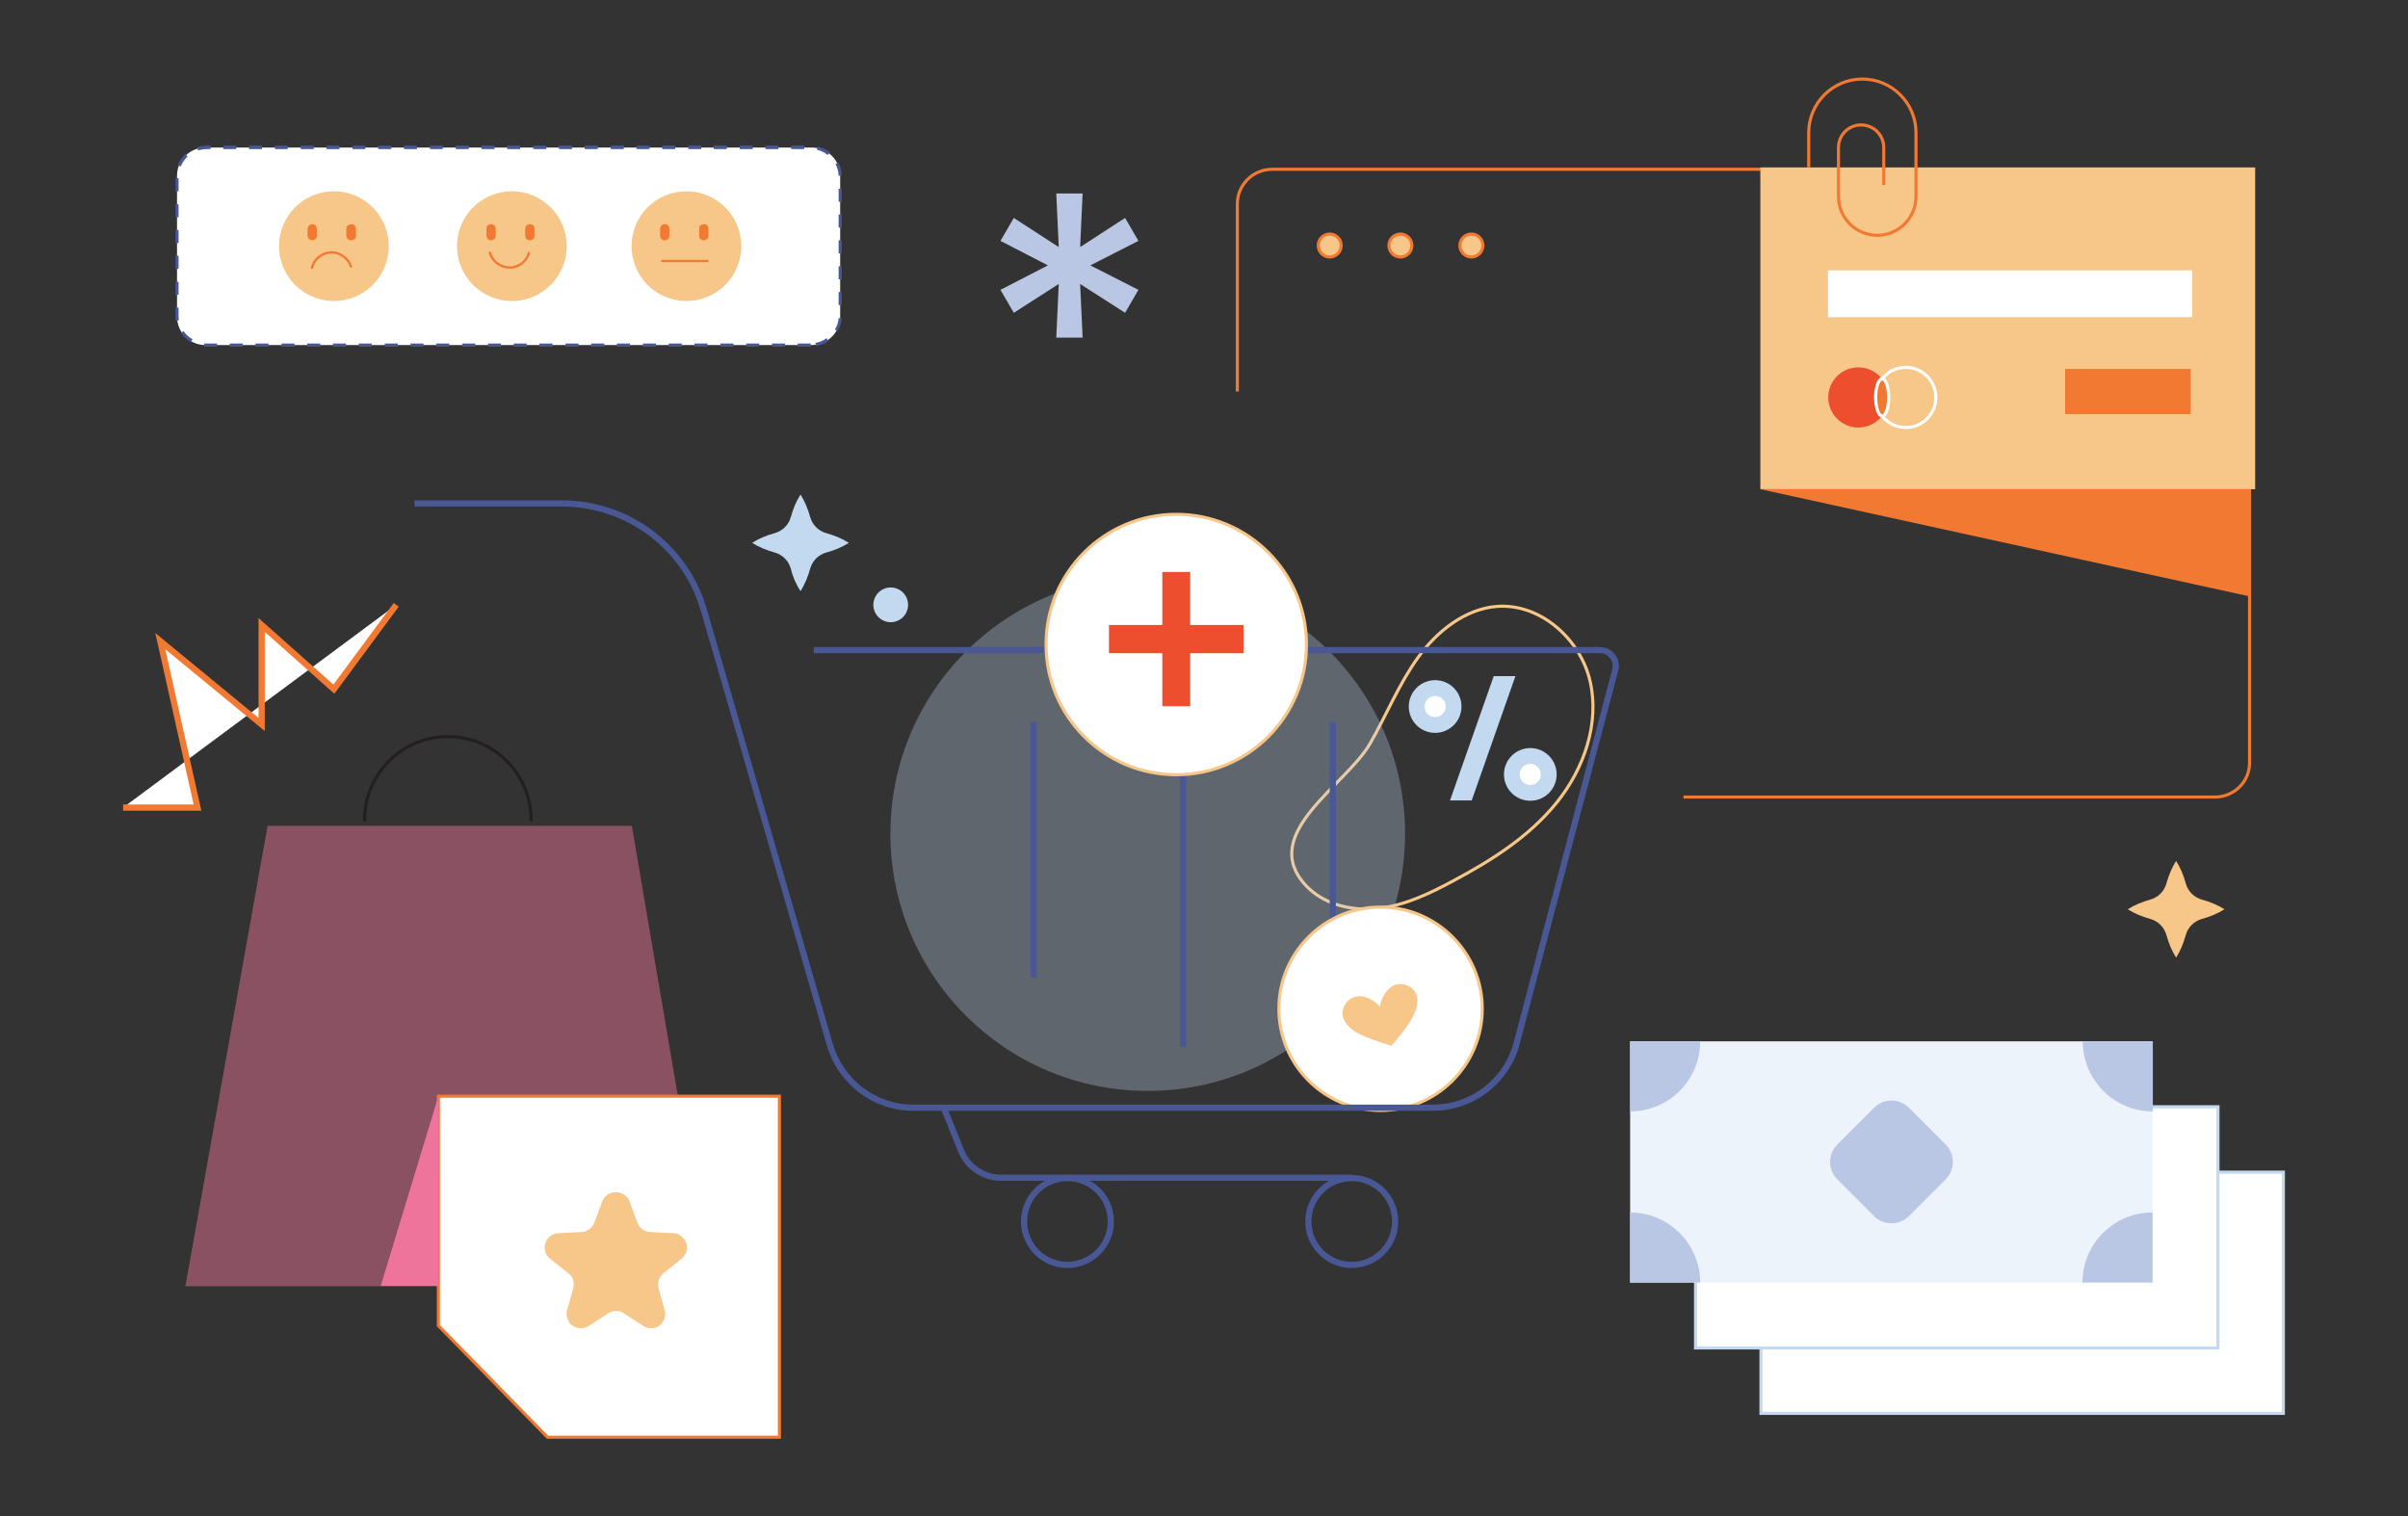 <?xml version="1.0" encoding="utf-8"?>
<!-- Generator: Adobe Illustrator 25.2.3, SVG Export Plug-In . SVG Version: 6.00 Build 0)  -->
<svg version="1.1" id="Layer_1" xmlns="http://www.w3.org/2000/svg" xmlns:xlink="http://www.w3.org/1999/xlink" x="0px" y="0px"
	 viewBox="0 0 776.7 489.1" style="enable-background:new 0 0 776.7 489.1;" xml:space="preserve">
<rect x="0" y="0" width="776.7" height="489.1" fill="#333333" stroke="none"/>
<style type="text/css">
	.st0{opacity:0.46;fill:#EF749B;enable-background:new    ;}
	.st1{fill:none;stroke:#231F20;stroke-miterlimit:10;}
	.st2{fill:#FFFFFF;stroke:#F27932;stroke-width:2;stroke-miterlimit:10;}
	.st3{fill:none;stroke:#F27932;stroke-miterlimit:10;}
	.st4{fill:#F7C689;stroke:#F27932;stroke-miterlimit:10;}
	.st5{fill:#F7C689;}
	.st6{fill:#FFFFFF;}
	.st7{fill:#ED4F2E;}
	.st8{fill:#F7C689;stroke:#FFFFFF;stroke-miterlimit:10;}
	.st9{fill:#F27932;stroke:#FFFFFF;stroke-miterlimit:10;}
	.st10{fill:#F27932;}
	.st11{fill:#F27932;stroke:#F7C689;stroke-miterlimit:10;}
	.st12{fill:#C2D9F0;}
	.st13{fill:#B9C6E4;}
	.st14{fill:#495894;}
	.st15{fill:none;stroke:#F27932;stroke-width:0.75;stroke-linecap:round;stroke-linejoin:round;stroke-miterlimit:10;}
	.st16{fill:none;stroke:#F7C689;stroke-miterlimit:10;}
	.st17{opacity:0.31;fill:#C2D9F0;enable-background:new    ;}
	.st18{fill:none;stroke:#495894;stroke-width:2;stroke-miterlimit:10;}
	.st19{fill:#FFFFFF;stroke:#F7C689;stroke-miterlimit:10;}
	.st20{fill:#FFFFFF;stroke:#F27932;stroke-miterlimit:10;}
	.st21{fill:#EF749B;}
	.st22{fill:#FFFFFF;stroke:#C2D9F0;stroke-miterlimit:10;}
	.st23{fill:#EDF3FA;}
</style>
<polygon class="st0" points="59.8,414.9 86.3,266.4 203.8,266.4 229.1,414.9 "/>
<path class="st1" d="M117.6,265c-0.3-14.8,11.5-27.1,26.3-27.4c14.8-0.3,27.1,11.5,27.4,26.3c0,0.3,0,0.7,0,1"/>
<polyline class="st2" points="39.7,260.5 63.7,260.5 51.7,206.8 84.4,233.7 84.4,201.6 107.7,222.3 127.8,195.1 "/>
<path class="st3" d="M399.1,126.3V65.8c0-6.2,5-11.1,11.1-11.2h304.3c6.1,0,11.1,5,11.1,11.2v180.2c0,6.2-5,11.1-11.2,11.1l0,0H543"
	/>
<circle class="st4" cx="428.9" cy="79.2" r="3.7"/>
<circle class="st4" cx="451.7" cy="79.2" r="3.7"/>
<circle class="st4" cx="474.6" cy="79.2" r="3.7"/>
<rect x="567.8" y="54" class="st5" width="159.6" height="103.8"/>
<path class="st3" d="M607.6,59.7V47.6c0-4.1-3.3-7.3-7.3-7.3l0,0l0,0c-4.1,0-7.3,3.3-7.3,7.3c0,0,0,0,0,0v15.8
	c0,6.9,5.6,12.5,12.5,12.5l0,0l0,0c6.9,0,12.5-5.6,12.5-12.5c0,0,0,0,0,0V42.8c0-9.6-7.8-17.3-17.3-17.3c0,0,0,0,0,0l0,0
	c-9.6,0-17.3,7.8-17.3,17.3c0,0,0,0,0,0V54"/>
<rect x="589.6" y="87.2" class="st6" width="117.5" height="15.1"/>
<circle class="st7" cx="599.4" cy="128.2" r="9.7"/>
<circle class="st8" cx="614.7" cy="128.2" r="9.7"/>
<ellipse class="st9" cx="607.1" cy="128.2" rx="2.1" ry="6"/>
<polygon class="st10" points="567.8,157.8 725.7,192.4 725.7,157.8 "/>
<rect x="665.6" y="118.5" class="st11" width="41.5" height="15.6"/>
<path class="st12" d="M266.6,178.2c2.6-0.7,5-1.7,7.2-3.1c-2.2-1.4-4.7-2.4-7.2-3.1c-2.6-0.7-4.6-2.7-5.3-5.3
	c-0.7-2.5-1.7-5-3.1-7.2c-1.4,2.2-2.4,4.7-3.1,7.2c-0.7,2.6-2.7,4.6-5.3,5.3c-2.6,0.7-5,1.7-7.2,3.1c2.2,1.4,4.7,2.4,7.2,3.1
	c2.6,0.7,4.6,2.7,5.3,5.3c0.6,2.6,1.7,5,3.1,7.2c1.4-2.2,2.4-4.7,3.1-7.2C262,180.9,264,178.9,266.6,178.2z"/>
<path class="st5" d="M710.3,296.4c2.5-0.7,5-1.7,7.2-3.1c-2.2-1.4-4.7-2.4-7.2-3.1c-2.6-0.7-4.6-2.7-5.3-5.3c-0.7-2.6-1.7-5-3.1-7.2
	c-1.4,2.2-2.4,4.7-3.1,7.2c-0.7,2.6-2.7,4.6-5.3,5.3c-2.5,0.7-5,1.7-7.2,3.1c2.2,1.4,4.7,2.4,7.2,3.1c2.6,0.7,4.6,2.7,5.3,5.3
	c0.7,2.5,1.7,5,3.1,7.2c1.4-2.2,2.4-4.7,3.1-7.2C705.7,299.1,707.7,297.1,710.3,296.4z"/>
<path class="st5" d="M728.5,432.1c2.8-0.7,5.5-1.9,8-3.4c-2.5-1.6-5.2-2.7-8-3.4c-2.9-0.8-5.1-3-5.9-5.9c-0.7-2.8-1.9-5.5-3.4-8
	c-1.5,2.5-2.7,5.2-3.4,8c-0.8,2.9-3,5.1-5.9,5.9c-2.8,0.7-5.5,1.9-8,3.4c2.5,1.6,5.2,2.7,8,3.4c2.9,0.8,5.1,3,5.9,5.9
	c0.7,2.8,1.9,5.5,3.4,8c1.5-2.5,2.7-5.2,3.4-8C723.4,435.1,725.6,432.8,728.5,432.1z"/>
<path class="st13" d="M340.7,108.9l0.8-17.3l-14.5,9.3l-4.3-7.4l15.3-7.9l-15.3-7.9l4.3-7.4l14.5,9.4l-0.8-17.3h8.5l-0.8,17.3
	l14.5-9.4l4.3,7.4l-15.5,7.9l15.5,7.9l-4.3,7.4l-14.5-9.3l0.8,17.3L340.7,108.9z"/>
<path class="st6" d="M66.2,47.6h195.7c5,0,9.1,4.1,9.1,9.1v45.5c0,5-4.1,9.1-9.1,9.1H66.2c-5,0-9.1-4.1-9.1-9.1V56.7
	C57.1,51.7,61.2,47.6,66.2,47.6z"/>
<path class="st14" d="M261.5,111.8h-4.2v-1h4.2V111.8z M253.2,111.8h-4.2v-1h4.2V111.8z M244.9,111.8h-4.2v-1h4.2L244.9,111.8z
	 M236.6,111.8h-4.2v-1h4.2V111.8z M228.2,111.8h-4.2v-1h4.2V111.8z M219.9,111.8h-4.2v-1h4.2L219.9,111.8z M211.6,111.8h-4.2v-1h4.2
	L211.6,111.8z M203.2,111.8h-4.2v-1h4.2V111.8z M194.9,111.8h-4.2v-1h4.2L194.9,111.8z M186.6,111.8h-4.2v-1h4.2V111.8z
	 M178.2,111.8h-4.2v-1h4.2V111.8z M169.9,111.8h-4.2v-1h4.2V111.8z M161.6,111.8h-4.2v-1h4.2V111.8z M153.3,111.8h-4.2v-1h4.2V111.8
	z M144.9,111.8h-4.2v-1h4.2V111.8z M136.6,111.8h-4.2v-1h4.2L136.6,111.8z M128.3,111.8h-4.2v-1h4.2L128.3,111.8z M119.9,111.8h-4.2
	v-1h4.2L119.9,111.8z M111.6,111.8h-4.2v-1h4.2L111.6,111.8z M103.3,111.8h-4.2v-1h4.2L103.3,111.8z M95,111.8h-4.2v-1H95L95,111.8z
	 M86.6,111.8h-4.2v-1h4.2L86.6,111.8z M78.3,111.8h-4.2v-1h4.2L78.3,111.8z M70,111.8h-3.4c-0.3,0-0.6,0-0.8,0l0.1-1
	c0.2,0,0.5,0,0.7,0H70L70,111.8z M263.2,111.6l-0.2-1c1.3-0.2,2.5-0.7,3.6-1.5l0.6,0.9C266.1,110.8,264.7,111.4,263.2,111.6
	L263.2,111.6z M61.6,110.4c-1.3-0.8-2.4-1.8-3.2-3l0.8-0.6c0.8,1.1,1.7,2,2.9,2.6L61.6,110.4z M270.2,106.8l-0.9-0.5
	c0.7-1.1,1.1-2.4,1.2-3.7l1,0.1C271.4,104.1,270.9,105.5,270.2,106.8z M56.7,103.5c-0.1-0.6-0.1-1.1-0.1-1.7v-2.6h1v2.6
	c0,0.5,0,1,0.1,1.5L56.7,103.5z M271.5,98.4h-1v-4.2h1V98.4z M57.6,95.1h-1v-4.2h1V95.1z M271.5,90.1h-1v-4.2h1V90.1z M57.6,86.7h-1
	v-4.2h1V86.7z M271.5,81.7h-1v-4.2h1V81.7z M57.6,78.4h-1v-4.2h1V78.4z M271.5,73.4h-1v-4.2h1V73.4z M57.6,70.1h-1v-4.2h1V70.1z
	 M271.5,65.1h-1v-4.2h1V65.1z M57.6,61.7h-1v-4.2h1V61.7z M270.5,56.7c0-1.3-0.4-2.6-1-3.8l0.9-0.5c0.7,1.3,1,2.7,1.1,4.2
	L270.5,56.7z M58.3,53.7l-1-0.4c0.6-1.4,1.4-2.6,2.5-3.6l0.7,0.8C59.5,51.4,58.8,52.5,58.3,53.7z M267,50c-1-0.8-2.2-1.4-3.5-1.7
	l0.2-1c1.4,0.3,2.8,0.9,4,1.8L267,50z M63.9,48.5l-0.3-1c1-0.3,2-0.5,3-0.5h1.3v1.1h-1.3C65.7,48.1,64.8,48.3,63.9,48.5z
	 M259.4,48.1h-4.2v-1.1h4.2V48.1z M251.1,48.1h-4.2v-1.1h4.2V48.1z M242.8,48.1h-4.2v-1.1h4.2V48.1z M234.4,48.1h-4.2v-1.1h4.2V48.1
	z M226.1,48.1H222v-1.1h4.2V48.1z M217.8,48.1h-4.2v-1.1h4.2V48.1z M209.5,48.1h-4.2v-1.1h4.2V48.1z M201.1,48.1H197v-1.1h4.2V48.1z
	 M192.8,48.1h-4.2v-1.1h4.2V48.1z M184.5,48.1h-4.2v-1.1h4.2L184.5,48.1z M176.1,48.1H172v-1.1h4.2V48.1z M167.8,48.1h-4.2v-1.1h4.2
	V48.1z M159.5,48.1h-4.2v-1.1h4.2V48.1z M151.1,48.1H147v-1.1h4.2V48.1z M142.8,48.1h-4.1v-1.1h4.2L142.8,48.1z M134.5,48.1h-4.2
	v-1.1h4.2L134.5,48.1z M126.2,48.1H122v-1.1h4.2L126.2,48.1z M117.8,48.1h-4.1v-1.1h4.2L117.8,48.1z M109.5,48.1h-4.2v-1.1h4.2
	L109.5,48.1z M101.2,48.1H97v-1.1h4.2L101.2,48.1z M92.8,48.1h-4.1v-1.1h4.2L92.8,48.1z M84.5,48.1h-4.2v-1.1h4.2L84.5,48.1z
	 M76.2,48.1H72v-1.1h4.2L76.2,48.1z"/>
<circle class="st5" cx="221.4" cy="79.4" r="17.7"/>
<path class="st10" d="M212.9,73.8v2.2c0,0.4,0.2,0.8,0.4,1.1c0.1,0.1,0.3,0.2,0.5,0.3c0.2,0.1,0.4,0.1,0.6,0.1
	c0.4,0,0.8-0.1,1.1-0.4c0.3-0.3,0.4-0.7,0.4-1.1v-2.2c0-0.4-0.2-0.8-0.4-1.1c-0.1-0.1-0.3-0.3-0.5-0.3c-0.2-0.1-0.4-0.1-0.6-0.1
	c-0.4,0-0.8,0.2-1.1,0.4C213.1,73,213,73.4,212.9,73.8z"/>
<path class="st10" d="M225.5,73.8v2.2c0,0.4,0.2,0.8,0.4,1.1c0.3,0.3,0.7,0.4,1.1,0.4c0.4,0,0.8-0.2,1.1-0.4
	c0.3-0.3,0.4-0.7,0.4-1.1v-2.2c0-0.4-0.2-0.8-0.4-1.1c-0.1-0.1-0.3-0.3-0.5-0.3c-0.2-0.1-0.4-0.1-0.6-0.1c-0.4,0-0.8,0.2-1.1,0.4
	C225.6,73,225.5,73.4,225.5,73.8z"/>
<circle class="st5" cx="107.7" cy="79.4" r="17.7"/>
<path class="st10" d="M99.2,73.8v2.2c0,0.4,0.2,0.8,0.5,1.1c0.1,0.1,0.3,0.3,0.5,0.3c0.2,0.1,0.4,0.1,0.6,0.1c0.4,0,0.7-0.2,1-0.4
	c0.3-0.3,0.4-0.7,0.4-1.1v-2.2c0-0.4-0.2-0.8-0.4-1.1c-0.1-0.1-0.3-0.2-0.5-0.3c-0.2-0.1-0.4-0.1-0.6-0.1c-0.4,0-0.7,0.2-1,0.4
	C99.4,73,99.3,73.4,99.2,73.8L99.2,73.8z"/>
<path class="st10" d="M111.7,73.8v2.2c0,0.4,0.2,0.8,0.5,1.1c0.1,0.1,0.3,0.3,0.5,0.3c0.2,0.1,0.4,0.1,0.6,0.1
	c0.4,0,0.8-0.2,1.1-0.4c0.3-0.3,0.4-0.7,0.4-1.1v-2.2c0-0.4-0.2-0.8-0.4-1.1c-0.1-0.1-0.3-0.2-0.5-0.3c-0.2-0.1-0.4-0.1-0.6-0.1
	c-0.4,0-0.8,0.2-1.1,0.4C111.9,73,111.7,73.4,111.7,73.8z"/>
<path class="st15" d="M100.6,86.4c0.9-3.5,4.4-5.6,7.9-4.8c2.2,0.6,4,2.2,4.7,4.4"/>
<line class="st15" x1="213.6" y1="84.2" x2="228.2" y2="84.2"/>
<circle class="st5" cx="165.1" cy="79.4" r="17.7"/>
<g>
	<path class="st10" d="M156.9,73.8v2.2c0,0.4,0.2,0.8,0.4,1.1c0.1,0.1,0.3,0.3,0.5,0.3c0.2,0.1,0.4,0.1,0.6,0.1
		c0.4,0,0.8-0.2,1.1-0.4c0.3-0.3,0.4-0.7,0.4-1.1v-2.2c0-0.4-0.2-0.8-0.4-1.1c-0.1-0.1-0.3-0.2-0.5-0.3c-0.2-0.1-0.4-0.1-0.6-0.1
		c-0.4,0-0.8,0.2-1.1,0.4C157,73,156.9,73.4,156.9,73.8z"/>
	<path class="st10" d="M169.4,73.8v2.2c0,0.4,0.2,0.8,0.4,1.1c0.1,0.1,0.3,0.3,0.5,0.3c0.2,0.1,0.4,0.1,0.6,0.1
		c0.4,0,0.8-0.1,1.1-0.4c0.3-0.3,0.4-0.7,0.4-1.1v-2.2c0-0.4-0.2-0.8-0.4-1.1c-0.1-0.1-0.3-0.2-0.5-0.3c-0.2-0.1-0.4-0.1-0.6-0.1
		c-0.4,0-0.8,0.2-1.1,0.4C169.6,73,169.4,73.4,169.4,73.8L169.4,73.8z"/>
	<path class="st15" d="M170.6,81.6c-1,3.5-4.7,5.5-8.1,4.4c-2.2-0.6-3.9-2.4-4.5-4.5"/>
</g>
<path class="st16" d="M442,239.7c5.2-9.1,9.2-19,15.3-27.5s15.2-15.8,25.6-16.6c14-1,26.9,10.6,30,24.2c3.1,13.6-2,28.2-10.8,39.1
	s-20.9,18.6-33.3,25.2c-7.6,4.1-15.5,7.9-24.1,8.9s-17.9-1.2-23.7-7.6C405.9,268.8,434.4,253.2,442,239.7z"/>
<circle class="st17" cx="370.2" cy="268.9" r="83"/>
<line class="st18" x1="333.4" y1="232.9" x2="333.4" y2="315.3"/>
<line class="st18" x1="381.6" y1="232.9" x2="381.6" y2="337.7"/>
<line class="st18" x1="429.9" y1="232.9" x2="429.9" y2="314.5"/>
<circle class="st19" cx="445.3" cy="325.4" r="32.8"/>
<path class="st5" d="M456.8,320.7c-1.2-2.8-4.5-4-7.3-2.8c-2.3,1.1-4,4-4.4,6.8c-1.9-2.1-4.8-3.7-7.4-3.3c-3,0.5-5,3.3-4.6,6.3
	c0.5,2.3,2.3,4,4.2,5.2c3.4,2.1,11.5,4.4,11.5,4.4c2.2-2.5,5.5-6.4,7.2-9.9C457,325.3,457.6,322.9,456.8,320.7z"/>
<path class="st18" d="M133.7,162.4h47.6c21.2,0,39.8,14,45.7,34.3l40.7,140.4c3.5,11.9,14.4,20.2,26.8,20.2h167.7
	c12.7,0,23.8-8.6,27-20.8L521,216.1c0.7-2.7-0.9-5.5-3.6-6.2c-0.4-0.1-0.9-0.2-1.3-0.2H262.5"/>
<circle class="st18" cx="344.3" cy="394" r="14"/>
<circle class="st18" cx="436" cy="394" r="14"/>
<path class="st18" d="M304.4,357.3l5.6,13.9c2.1,5.2,7.2,8.7,12.8,8.7H436"/>
<circle class="st19" cx="379.4" cy="207.9" r="42"/>
<polygon class="st7" points="401.1,201.6 383.9,201.6 383.9,184.5 374.9,184.5 374.9,201.6 357.7,201.6 357.7,210.7 374.9,210.7 
	374.9,227.8 383.9,227.8 383.9,210.7 401.1,210.7 "/>
<polygon class="st12" points="474.7,258.2 467.7,258.2 481.8,218.1 488.8,218.1 "/>
<circle class="st12" cx="462.9" cy="227.9" r="8.5"/>
<circle class="st12" cx="493.6" cy="249.8" r="8.5"/>
<circle class="st6" cx="462.9" cy="227.9" r="3.4"/>
<circle class="st6" cx="493.6" cy="249.8" r="3.4"/>
<polygon class="st20" points="251.4,463.6 176.6,463.6 141.4,427.6 141.4,353.6 251.4,353.6 "/>
<polyline class="st21" points="141.4,353.6 122.8,414.8 141.4,414.8 "/>
<path class="st5" d="M203,387.4l2.6,7c0.6,1.7,2.2,2.9,4.1,3l7.5,0.4c2.5,0.1,4.5,2.3,4.4,4.8c-0.1,1.3-0.7,2.5-1.7,3.4l-5.9,4.7
	c-1.4,1.1-2,3-1.6,4.8l2,7.2c0.7,2.4-0.8,5-3.2,5.6c-1.3,0.3-2.6,0.1-3.7-0.6l-6.3-4.1c-1.5-1-3.5-1-5,0l-6.3,4.1
	c-2.1,1.4-5,0.8-6.4-1.3c-0.7-1.1-0.9-2.5-0.6-3.7l2-7.2c0.5-1.8-0.1-3.7-1.6-4.8l-5.9-4.7c-2-1.6-2.3-4.5-0.7-6.5
	c0.8-1,2.1-1.7,3.4-1.7l7.5-0.4c1.8-0.1,3.4-1.3,4.1-3l2.6-7c1-2.3,3.6-3.5,6-2.5C201.6,385.4,202.6,386.3,203,387.4z"/>
<circle class="st12" cx="287.3" cy="195.1" r="5.6"/>
<rect x="568" y="378.1" class="st22" width="168.5" height="77.8"/>
<rect x="546.9" y="357" class="st22" width="168.5" height="77.8"/>
<rect x="525.8" y="335.9" class="st23" width="168.5" height="77.8"/>
<path class="st13" d="M671.8,335.9c0,12.5,10.1,22.6,22.6,22.6l0,0v-22.6H671.8z"/>
<path class="st13" d="M525.8,358.5c12.5,0,22.6-10.1,22.6-22.6c0,0,0,0,0,0h-22.6V358.5z"/>
<path class="st13" d="M694.3,391.1c-12.5,0-22.6,10.1-22.6,22.6c0,0,0,0,0,0h22.6V391.1z"/>
<path class="st13" d="M525.8,391.1v22.6h22.6C548.4,401.3,538.3,391.1,525.8,391.1C525.8,391.1,525.8,391.1,525.8,391.1z"/>
<path class="st13" d="M592.7,369.1l11.7-11.7c3.2-3.2,8.3-3.2,11.4,0l11.7,11.7c3.2,3.2,3.2,8.3,0,11.4l-11.7,11.7
	c-3.2,3.2-8.3,3.2-11.4,0l-11.7-11.7C589.5,377.4,589.5,372.3,592.7,369.1z"/>
</svg>
